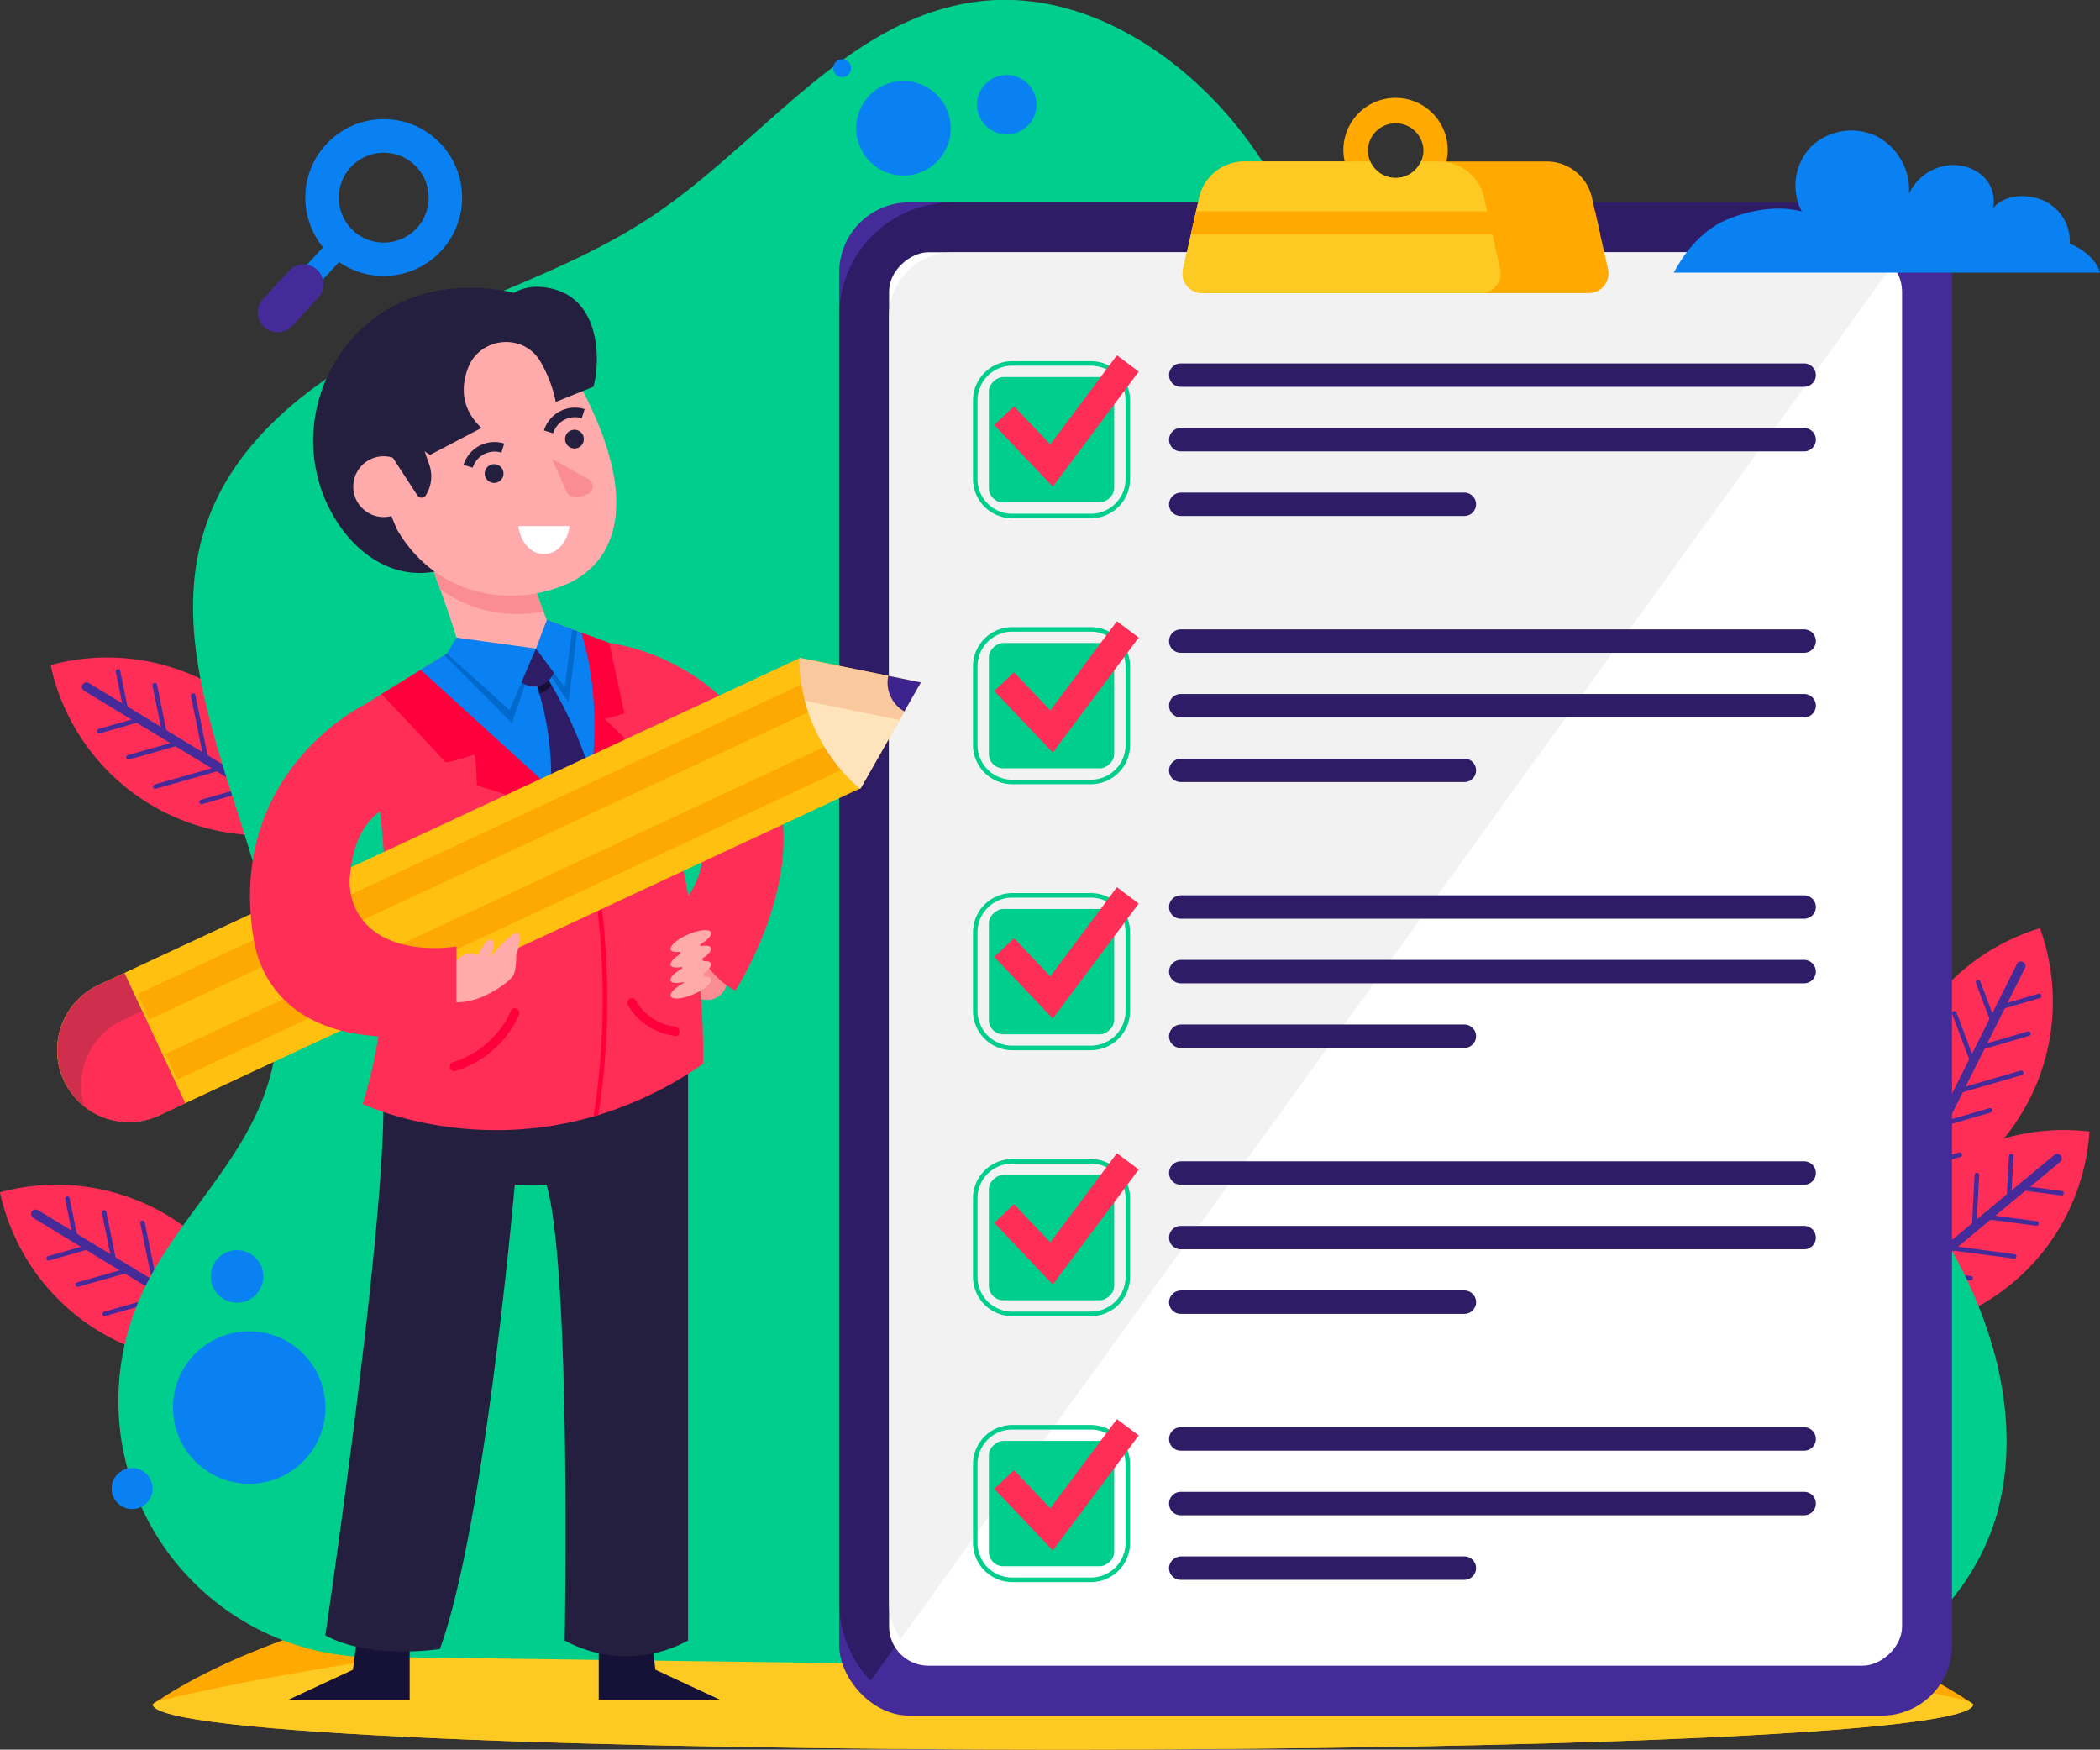 <svg id="Layer_1" data-name="Layer 1" xmlns="http://www.w3.org/2000/svg" viewBox="0 0 747.82 622.96"><rect x="0" y="0" width="747.82" height="622.96" fill="#333333" stroke="none"/><defs><style>.cls-1{fill:#ff2e56;}.cls-2{fill:#452b99;}.cls-3{fill:#ffa901;}.cls-4{fill:#fdca23;}.cls-5{fill:#00ce8d;}.cls-6{fill:#2e1c66;}.cls-7{fill:#fff;}.cls-8{fill:#f2f2f2;}.cls-9{fill:#0981f2;}.cls-10{fill:#161136;}.cls-11{fill:#241f3f;}.cls-12{fill:#fa8d93;}.cls-13{fill:#0069cc;}.cls-14{fill:#ff003d;}.cls-15{opacity:0.47;}.cls-16{fill:#ffabab;}.cls-17{fill:#ffc010;}.cls-18{fill:#cf2e4d;}.cls-19{fill:#fea901;}.cls-20{fill:#f9c89d;}.cls-21{fill:#ffe3bb;}.cls-22{fill:#3d238e;}</style></defs><title>lpc2</title><path class="cls-1" d="M1045.15,728.78A76.73,76.73,0,0,0,959.44,800a76.78,76.78,0,0,0,85.71-71.2Z" transform="translate(-301.09 -325.89)"/><path class="cls-2" d="M1032.75,737l-84.94,70.56a1.61,1.61,0,0,0,2.06,2.48l84.94-70.55A1.62,1.62,0,0,0,1032.75,737Z" transform="translate(-301.09 -325.89)"/><path class="cls-2" d="M1035.31,749.94l-13.87-1.83-1.69,1.41,15.41,2C1036.19,751.68,1036.34,750.07,1035.31,749.94Z" transform="translate(-301.09 -325.89)"/><path class="cls-2" d="M1026.42,760.7,1009,758.41l-1.69,1.41,18.92,2.49C1027.31,762.44,1027.45,760.83,1026.42,760.7Z" transform="translate(-301.09 -325.89)"/><path class="cls-2" d="M1018.46,772.43l-22.7-3-1.68,1.4,0,0,24.18,3.18C1019.35,774.18,1019.49,772.57,1018.46,772.43Z" transform="translate(-301.09 -325.89)"/><path class="cls-2" d="M1002.93,780.21l-17.38-2.28-1.69,1.4,18.92,2.49C1003.82,782,1004,780.35,1002.93,780.21Z" transform="translate(-301.09 -325.89)"/><path class="cls-2" d="M986.68,790.33l-13.86-1.83-1.69,1.41,15.4,2C987.57,792.07,987.71,790.46,986.68,790.33Z" transform="translate(-301.09 -325.89)"/><path class="cls-2" d="M1018.09,737.56l-.75,14-1.69,1.4q.42-7.75.83-15.51C1016.54,736.36,1018.15,736.52,1018.09,737.56Z" transform="translate(-301.09 -325.89)"/><path class="cls-2" d="M1005.88,744.32q-.46,8.74-.94,17.5l-1.69,1.4,1-19.05C1004.33,743.13,1005.94,743.28,1005.88,744.32Z" transform="translate(-301.09 -325.89)"/><path class="cls-2" d="M992.89,750l-1.23,22.86-1.68,1.4s0,0,0-.06q.66-12.18,1.31-24.35C991.34,748.8,993,749,992.89,750Z" transform="translate(-301.09 -325.89)"/><path class="cls-2" d="M982.39,763.83q-.46,8.74-.94,17.5l-1.69,1.41,1-19.06C980.84,762.64,982.45,762.79,982.39,763.83Z" transform="translate(-301.09 -325.89)"/><path class="cls-2" d="M969.47,778l-.75,14-1.69,1.4q.42-7.75.83-15.51C967.92,776.75,969.53,776.91,969.47,778Z" transform="translate(-301.09 -325.89)"/><path class="cls-1" d="M1027.52,656.38A76.75,76.75,0,0,0,977.65,756a76.78,76.78,0,0,0,49.87-99.64Z" transform="translate(-301.09 -325.89)"/><path class="cls-2" d="M1019.46,668.87,970,767.61a1.62,1.62,0,0,0,2.89,1.44l49.42-98.74A1.62,1.62,0,0,0,1019.46,668.87Z" transform="translate(-301.09 -325.89)"/><path class="cls-2" d="M1027,679.71l-13.43,3.9-1,2,14.92-4.34C1028.52,681,1028,679.42,1027,679.71Z" transform="translate(-301.09 -325.89)"/><path class="cls-2" d="M1023.2,693.13l-16.83,4.9-1,2,18.33-5.32C1024.71,694.38,1024.2,692.84,1023.2,693.13Z" transform="translate(-301.09 -325.89)"/><path class="cls-2" d="M1020.63,707.08l-22,6.38-1,2h.06l23.42-6.8C1022.14,708.32,1021.63,706.79,1020.63,707.08Z" transform="translate(-301.09 -325.89)"/><path class="cls-2" d="M1009.53,720.44l-16.83,4.89-1,2L1010,722C1011,721.69,1010.53,720.15,1009.53,720.44Z" transform="translate(-301.09 -325.89)"/><path class="cls-2" d="M998.72,736.23l-13.43,3.91-1,2,14.92-4.33C1000.23,737.48,999.72,735.94,998.72,736.23Z" transform="translate(-301.09 -325.89)"/><path class="cls-2" d="M1006.27,675.29q2.47,6.54,4.93,13.09l-1,2q-2.73-7.26-5.47-14.54C1004.37,674.82,1005.91,674.32,1006.27,675.29Z" transform="translate(-301.09 -325.89)"/><path class="cls-2" d="M997.81,686.39q3.09,8.21,6.17,16.4l-1,2-6.72-17.86C995.91,685.92,997.44,685.42,997.81,686.39Z" transform="translate(-301.09 -325.89)"/><path class="cls-2" d="M988.19,696.8l8.07,21.43-1,2,0-.05-8.59-22.83C986.29,696.34,987.83,695.83,988.19,696.8Z" transform="translate(-301.09 -325.89)"/><path class="cls-2" d="M984.14,713.7l6.18,16.4-1,2-6.72-17.86C982.24,713.23,983.78,712.72,984.14,713.7Z" transform="translate(-301.09 -325.89)"/><path class="cls-2" d="M978,731.82l4.93,13.08-1,2q-2.73-7.27-5.47-14.54C976.08,731.35,977.62,730.84,978,731.82Z" transform="translate(-301.09 -325.89)"/><path class="cls-1" d="M301.09,750.41A76.75,76.75,0,0,0,396.3,808.3a76.77,76.77,0,0,0-95.21-57.89Z" transform="translate(-301.09 -325.89)"/><path class="cls-2" d="M312.88,759.48l94.34,57.36a1.62,1.62,0,0,0,1.68-2.76l-94.35-57.37A1.62,1.62,0,0,0,312.88,759.48Z" transform="translate(-301.09 -325.89)"/><path class="cls-2" d="M324.3,752.84l2.79,13.7,1.88,1.14q-1.56-7.6-3.1-15.23C325.66,751.43,324.09,751.82,324.3,752.84Z" transform="translate(-301.09 -325.89)"/><path class="cls-2" d="M337.37,757.74q1.74,8.58,3.49,17.17l1.88,1.15q-1.9-9.36-3.8-18.7C338.73,756.33,337.16,756.72,337.37,757.74Z" transform="translate(-301.09 -325.89)"/><path class="cls-2" d="M351.05,761.45l4.56,22.43,1.87,1.14V785l-4.86-23.89C352.41,760,350.85,760.43,351.05,761.45Z" transform="translate(-301.09 -325.89)"/><path class="cls-2" d="M363.46,773.6q1.76,8.6,3.49,17.18l1.88,1.14q-1.89-9.34-3.8-18.7C364.83,772.2,363.26,772.59,363.46,773.6Z" transform="translate(-301.09 -325.89)"/><path class="cls-2" d="M378.31,785.68l2.79,13.7,1.88,1.14q-1.56-7.6-3.1-15.23C379.67,784.27,378.1,784.66,378.31,785.68Z" transform="translate(-301.09 -325.89)"/><path class="cls-2" d="M318.19,773.14l13.45-3.83,1.88,1.14-14.94,4.26C317.57,775,317.19,773.43,318.19,773.14Z" transform="translate(-301.09 -325.89)"/><path class="cls-2" d="M328.56,782.49l16.86-4.81,1.88,1.15-18.36,5.23C327.94,784.34,327.56,782.77,328.56,782.49Z" transform="translate(-301.09 -325.89)"/><path class="cls-2" d="M338.15,792.93l22-6.28,1.86,1.14,0,0-23.45,6.68C337.53,794.79,337.15,793.21,338.15,792.93Z" transform="translate(-301.09 -325.89)"/><path class="cls-2" d="M354.65,798.35l16.86-4.8,1.88,1.14L355,799.92C354,800.21,353.65,798.64,354.65,798.35Z" transform="translate(-301.09 -325.89)"/><path class="cls-2" d="M372.2,806l13.45-3.83,1.88,1.14-14.94,4.26C371.58,807.84,371.2,806.27,372.2,806Z" transform="translate(-301.09 -325.89)"/><path class="cls-3" d="M1003.77,932.69c0,21.54-648.3,21.54-648.3,0,.52-.37,1-.73,1.6-1.08,52.7-35.46,177.27-60.37,322.55-60.37s269.82,24.91,322.53,60.35C1002.7,932,1003.24,932.32,1003.77,932.69Z" transform="translate(-301.09 -325.89)"/><path class="cls-4" d="M1003.77,932.69c0,21.54-648.3,21.54-648.3,0,.52-.37,1-.73,1.6-1.08,80.6-19.15,195.28-31.11,322.55-31.11s241.92,12,322.53,31.09C1002.7,932,1003.24,932.32,1003.77,932.69Z" transform="translate(-301.09 -325.89)"/><path class="cls-1" d="M319.11,562.68a76.76,76.76,0,0,0,95.22,57.89,76.81,76.81,0,0,0-95.22-57.89Z" transform="translate(-301.09 -325.89)"/><path class="cls-2" d="M330.9,571.75l94.35,57.36a1.62,1.62,0,0,0,1.68-2.76L332.58,569A1.62,1.62,0,0,0,330.9,571.75Z" transform="translate(-301.09 -325.89)"/><path class="cls-2" d="M342.33,565.11q1.38,6.85,2.78,13.7L347,580l-3.09-15.22C343.69,563.7,342.12,564.09,342.33,565.11Z" transform="translate(-301.09 -325.89)"/><path class="cls-2" d="M355.39,570q1.75,8.6,3.5,17.18l1.88,1.14L357,569.63C356.76,568.61,355.19,569,355.39,570Z" transform="translate(-301.09 -325.89)"/><path class="cls-2" d="M369.08,573.72l4.56,22.44,1.86,1.13s0,0,0-.06q-2.43-11.94-4.85-23.89C370.44,572.31,368.87,572.7,369.08,573.72Z" transform="translate(-301.09 -325.89)"/><path class="cls-2" d="M381.49,585.88q1.74,8.58,3.49,17.17l1.88,1.15q-1.91-9.36-3.8-18.71C382.85,584.47,381.28,584.86,381.49,585.88Z" transform="translate(-301.09 -325.89)"/><path class="cls-2" d="M396.34,598q1.38,6.85,2.78,13.7l1.88,1.14-3.09-15.22C397.7,596.54,396.13,596.93,396.34,598Z" transform="translate(-301.09 -325.89)"/><path class="cls-2" d="M336.22,585.41l13.45-3.83,1.88,1.14L336.6,587C335.6,587.27,335.22,585.7,336.22,585.41Z" transform="translate(-301.09 -325.89)"/><path class="cls-2" d="M346.58,594.76l16.86-4.8,1.88,1.14L347,596.33C346,596.62,345.58,595.05,346.58,594.76Z" transform="translate(-301.09 -325.89)"/><path class="cls-2" d="M356.17,605.2l22-6.27,1.87,1.13-.05,0-23.45,6.68C355.55,607.06,355.17,605.49,356.17,605.2Z" transform="translate(-301.09 -325.89)"/><path class="cls-2" d="M372.68,610.63l16.85-4.81,1.88,1.14-18.35,5.24C372.06,612.48,371.68,610.91,372.68,610.63Z" transform="translate(-301.09 -325.89)"/><path class="cls-2" d="M390.23,618.25l13.45-3.83,1.88,1.14-14.95,4.26C389.61,620.11,389.23,618.54,390.23,618.25Z" transform="translate(-301.09 -325.89)"/><path class="cls-5" d="M428.05,915.74a91.3,91.3,0,0,1-77-128c11.54-26.08,34.89-45.94,44.42-72.82,23.1-65.08-43.23-136.76-21-202.13,10.73-31.56,40-53.11,70-67.65S507,420.76,534.59,402c38.47-26.11,68.73-69.89,114.87-75.58,37.73-4.64,74.07,19.38,96.46,50.1S780,444.24,794.33,479.44A682,682,0,0,0,920.79,680.17c23.66,26.05,49.52,50.48,68.72,80s31.38,65.62,23.89,100-39,64.71-74.13,62.38Z" transform="translate(-301.09 -325.89)"/><rect class="cls-2" x="298.83" y="72.04" width="396.28" height="538.8" rx="25" ry="25"/><path class="cls-6" d="M983.31,408.75l-10.55,14.63-350.92,486-10.73,14.87a40.29,40.29,0,0,1-11.2-27.91v-458a40.4,40.4,0,0,1,40.4-40.39H955.79A40.19,40.19,0,0,1,983.31,408.75Z" transform="translate(-301.09 -325.89)"/><rect class="cls-7" x="546.43" y="486.96" width="503.25" height="360.73" rx="14" ry="14" transform="translate(1164.29 -456.61) rotate(90)"/><path class="cls-8" d="M972.76,423.38l-350.92,486a22.43,22.43,0,0,1-4.16-13v-458a22.65,22.65,0,0,1,22.63-22.62H955.79A22.53,22.53,0,0,1,972.76,423.38Z" transform="translate(-301.09 -325.89)"/><path class="cls-3" d="M873.71,421.71,868,396.31a16.51,16.51,0,0,0-16.14-12.93H816.18a18.58,18.58,0,1,0-36.26,0H744.24a16.55,16.55,0,0,0-16.14,12.93l-5.71,25.4a7,7,0,0,0,6.84,8.53H866.89A7,7,0,0,0,873.71,421.71Zm-75.66-32.46a9.9,9.9,0,0,1-9-5.87,9.58,9.58,0,0,1-.87-4,9.91,9.91,0,0,1,19.81,0,9.58,9.58,0,0,1-.88,4A9.86,9.86,0,0,1,798.05,389.25Z" transform="translate(-301.09 -325.89)"/><path class="cls-4" d="M835.31,421.71l-5.7-25.4a16.55,16.55,0,0,0-16.14-12.93h-6.39a9.88,9.88,0,0,1-18.06,0H744.24a16.55,16.55,0,0,0-16.14,12.93l-5.71,25.4a7,7,0,0,0,6.84,8.53h99.25A7,7,0,0,0,835.31,421.71Z" transform="translate(-301.09 -325.89)"/><polygon class="cls-3" points="569.82 83.35 568.01 75.27 425.92 75.27 424.11 83.35 569.82 83.35"/><path class="cls-5" d="M689.58,510.42H661.51a14,14,0,0,1-13.93-13.94V468.41a14,14,0,0,1,13.93-13.93h28.07a14,14,0,0,1,13.94,13.93v28.07A14,14,0,0,1,689.58,510.42Zm-28.07-54.33a12.34,12.34,0,0,0-12.32,12.32v28.07a12.33,12.33,0,0,0,12.32,12.32h28.07a12.33,12.33,0,0,0,12.32-12.32V468.41a12.34,12.34,0,0,0-12.32-12.32Z" transform="translate(-301.09 -325.89)"/><rect class="cls-5" x="653.23" y="460.13" width="44.63" height="44.63" rx="5.12" ry="5.12" transform="translate(856.9 -518.98) rotate(90)"/><polygon class="cls-1" points="374.9 173.27 354.07 151.32 361.1 144.65 374.01 158.25 397.73 126.5 405.5 132.3 374.9 173.27"/><path class="cls-6" d="M943.56,463.62h-222a4.17,4.17,0,0,1-4.16-4.17h0a4.16,4.16,0,0,1,4.16-4.16h222a4.16,4.16,0,0,1,4.16,4.16h0A4.17,4.17,0,0,1,943.56,463.62Z" transform="translate(-301.09 -325.89)"/><path class="cls-6" d="M943.56,486.61h-222a4.16,4.16,0,0,1-4.16-4.16h0a4.17,4.17,0,0,1,4.16-4.17h222a4.17,4.17,0,0,1,4.16,4.17h0A4.16,4.16,0,0,1,943.56,486.61Z" transform="translate(-301.09 -325.89)"/><path class="cls-6" d="M822.56,501.28H721.79a4.33,4.33,0,0,0-4.38,3.73,4.17,4.17,0,0,0,4.14,4.6h101a4.17,4.17,0,0,0,4.17-4.17h0A4.17,4.17,0,0,0,822.56,501.28Z" transform="translate(-301.09 -325.89)"/><path class="cls-5" d="M689.58,605.11H661.51a14,14,0,0,1-13.93-13.93V563.11a14,14,0,0,1,13.93-13.94h28.07a14,14,0,0,1,13.94,13.94v28.07A14,14,0,0,1,689.58,605.11Zm-28.07-54.32a12.34,12.34,0,0,0-12.32,12.32v28.07a12.34,12.34,0,0,0,12.32,12.32h28.07a12.34,12.34,0,0,0,12.32-12.32V563.11a12.34,12.34,0,0,0-12.32-12.32Z" transform="translate(-301.09 -325.89)"/><rect class="cls-5" x="653.23" y="554.83" width="44.63" height="44.63" rx="5.12" ry="5.12" transform="translate(951.6 -424.29) rotate(90)"/><polygon class="cls-1" points="374.9 267.96 354.07 246.02 361.1 239.34 374.01 252.95 397.73 221.19 405.5 227 374.9 267.96"/><path class="cls-6" d="M943.56,558.31h-222a4.16,4.16,0,0,1-4.16-4.16h0a4.17,4.17,0,0,1,4.16-4.17h222a4.17,4.17,0,0,1,4.16,4.17h0A4.16,4.16,0,0,1,943.56,558.31Z" transform="translate(-301.09 -325.89)"/><path class="cls-6" d="M943.56,581.31h-222a4.17,4.17,0,0,1-4.16-4.17h0a4.16,4.16,0,0,1,4.16-4.16h222a4.16,4.16,0,0,1,4.16,4.16h0A4.17,4.17,0,0,1,943.56,581.31Z" transform="translate(-301.09 -325.89)"/><path class="cls-6" d="M822.56,596H721.79a4.33,4.33,0,0,0-4.38,3.74,4.17,4.17,0,0,0,4.14,4.6h101a4.17,4.17,0,0,0,4.17-4.17h0A4.17,4.17,0,0,0,822.56,596Z" transform="translate(-301.09 -325.89)"/><path class="cls-5" d="M689.58,699.81H661.51a14,14,0,0,1-13.93-13.94V657.81a14,14,0,0,1,13.93-13.94h28.07a14,14,0,0,1,13.94,13.94v28.06A14,14,0,0,1,689.58,699.81Zm-28.07-54.32a12.33,12.33,0,0,0-12.32,12.32v28.06a12.33,12.33,0,0,0,12.32,12.32h28.07a12.33,12.33,0,0,0,12.32-12.32V657.81a12.33,12.33,0,0,0-12.32-12.32Z" transform="translate(-301.09 -325.89)"/><rect class="cls-5" x="653.23" y="649.53" width="44.63" height="44.63" rx="5.12" ry="5.12" transform="translate(1046.3 -329.59) rotate(90)"/><polygon class="cls-1" points="374.9 362.66 354.07 340.71 361.1 334.04 374.01 347.64 397.73 315.89 405.5 321.69 374.9 362.66"/><path class="cls-6" d="M943.56,653h-222a4.17,4.17,0,0,1-4.16-4.17h0a4.16,4.16,0,0,1,4.16-4.16h222a4.16,4.16,0,0,1,4.16,4.16h0A4.17,4.17,0,0,1,943.56,653Z" transform="translate(-301.09 -325.89)"/><path class="cls-6" d="M943.56,676h-222a4.17,4.17,0,0,1-4.16-4.17h0a4.17,4.17,0,0,1,4.16-4.17h222a4.17,4.17,0,0,1,4.16,4.17h0A4.17,4.17,0,0,1,943.56,676Z" transform="translate(-301.09 -325.89)"/><path class="cls-6" d="M822.56,690.67H721.79a4.33,4.33,0,0,0-4.38,3.74,4.16,4.16,0,0,0,4.14,4.59h101a4.17,4.17,0,0,0,4.17-4.17h0A4.17,4.17,0,0,0,822.56,690.67Z" transform="translate(-301.09 -325.89)"/><path class="cls-5" d="M689.58,794.51H661.51a14,14,0,0,1-13.93-13.94V752.5a14,14,0,0,1,13.93-13.93h28.07a14,14,0,0,1,13.94,13.93v28.07A14,14,0,0,1,689.58,794.51Zm-28.07-54.33a12.34,12.34,0,0,0-12.32,12.32v28.07a12.34,12.34,0,0,0,12.32,12.32h28.07a12.34,12.34,0,0,0,12.32-12.32V752.5a12.34,12.34,0,0,0-12.32-12.32Z" transform="translate(-301.09 -325.89)"/><rect class="cls-5" x="653.23" y="744.22" width="44.63" height="44.63" rx="5.12" ry="5.12" transform="translate(1140.99 -234.9) rotate(90)"/><polygon class="cls-1" points="374.9 457.35 354.07 435.41 361.1 428.73 374.01 442.34 397.73 410.59 405.5 416.39 374.9 457.35"/><path class="cls-6" d="M943.56,747.71h-222a4.17,4.17,0,0,1-4.16-4.17h0a4.17,4.17,0,0,1,4.16-4.17h222a4.17,4.17,0,0,1,4.16,4.17h0A4.17,4.17,0,0,1,943.56,747.71Z" transform="translate(-301.09 -325.89)"/><path class="cls-6" d="M943.56,770.7h-222a4.16,4.16,0,0,1-4.16-4.16h0a4.16,4.16,0,0,1,4.16-4.17h222a4.16,4.16,0,0,1,4.16,4.17h0A4.16,4.16,0,0,1,943.56,770.7Z" transform="translate(-301.09 -325.89)"/><path class="cls-6" d="M822.56,785.36H721.79a4.33,4.33,0,0,0-4.38,3.74,4.17,4.17,0,0,0,4.14,4.6h101a4.17,4.17,0,0,0,4.17-4.17h0A4.17,4.17,0,0,0,822.56,785.36Z" transform="translate(-301.09 -325.89)"/><path class="cls-5" d="M689.58,889.2H661.51a14,14,0,0,1-13.93-13.94V847.2a14,14,0,0,1,13.93-13.94h28.07a14,14,0,0,1,13.94,13.94v28.06A14,14,0,0,1,689.58,889.2Zm-28.07-54.32a12.33,12.33,0,0,0-12.32,12.32v28.06a12.33,12.33,0,0,0,12.32,12.32h28.07a12.33,12.33,0,0,0,12.32-12.32V847.2a12.33,12.33,0,0,0-12.32-12.32Z" transform="translate(-301.09 -325.89)"/><rect class="cls-5" x="653.23" y="838.92" width="44.63" height="44.63" rx="5.12" ry="5.12" transform="translate(1235.69 -140.2) rotate(90)"/><polygon class="cls-1" points="374.9 552.05 354.07 530.1 361.1 523.43 374.01 537.03 397.73 505.28 405.5 511.08 374.9 552.05"/><path class="cls-6" d="M943.56,842.4h-222a4.16,4.16,0,0,1-4.16-4.16h0a4.16,4.16,0,0,1,4.16-4.17h222a4.16,4.16,0,0,1,4.16,4.17h0A4.16,4.16,0,0,1,943.56,842.4Z" transform="translate(-301.09 -325.89)"/><path class="cls-6" d="M943.56,865.4h-222a4.17,4.17,0,0,1-4.16-4.17h0a4.17,4.17,0,0,1,4.16-4.17h222a4.17,4.17,0,0,1,4.16,4.17h0A4.17,4.17,0,0,1,943.56,865.4Z" transform="translate(-301.09 -325.89)"/><path class="cls-6" d="M822.56,880.06H721.79a4.33,4.33,0,0,0-4.38,3.74,4.16,4.16,0,0,0,4.14,4.59h101a4.17,4.17,0,0,0,4.17-4.16h0A4.17,4.17,0,0,0,822.56,880.06Z" transform="translate(-301.09 -325.89)"/><path class="cls-9" d="M942.71,401.19a20,20,0,0,1,3.37-23.13,20.75,20.75,0,0,1,23.21-3.7,21.59,21.59,0,0,1,11.6,20.58,17.58,17.58,0,0,1,14.73-10.26,15.68,15.68,0,0,1,11.61,3.94,12,12,0,0,1,3.52,11.48c4.15-5,11.85-5.34,17.83-2.9a15.82,15.82,0,0,1,9.54,15.42c4.47,1.76,9.55,5.69,10.79,10.34H897.14c4.17-7.84,10.4-15.18,18.55-18.71S934.13,398.87,942.71,401.19Z" transform="translate(-301.09 -325.89)"/><circle class="cls-9" cx="88.74" cy="501.15" r="27.15"/><path class="cls-9" d="M394.85,780.34A9.35,9.35,0,1,1,385.5,771,9.35,9.35,0,0,1,394.85,780.34Z" transform="translate(-301.09 -325.89)"/><path class="cls-9" d="M355.44,855.89a7.3,7.3,0,1,1-7.3-7.3A7.3,7.3,0,0,1,355.44,855.89Z" transform="translate(-301.09 -325.89)"/><path class="cls-9" d="M637.57,363.47a16.83,16.83,0,1,1-22.85-6.66A16.84,16.84,0,0,1,637.57,363.47Z" transform="translate(-301.09 -325.89)"/><path class="cls-9" d="M668.87,358.08a10.58,10.58,0,1,1-14.37-4.19A10.59,10.59,0,0,1,668.87,358.08Z" transform="translate(-301.09 -325.89)"/><path class="cls-9" d="M603.76,348.64a3.17,3.17,0,1,1-4.3-1.25A3.17,3.17,0,0,1,603.76,348.64Z" transform="translate(-301.09 -325.89)"/><path class="cls-9" d="M456.68,375.73a27.92,27.92,0,1,0,1.57,39.44A27.92,27.92,0,0,0,456.68,375.73ZM426.87,408a16,16,0,1,1,22.65-.9A16,16,0,0,1,426.87,408Z" transform="translate(-301.09 -325.89)"/><rect class="cls-9" x="413" y="406.66" width="7.74" height="24.34" transform="translate(93.65 -497.57) rotate(42.72)"/><path class="cls-2" d="M395.18,442.33h0a7.08,7.08,0,0,1-.4-10l9.22-10a7.08,7.08,0,0,1,10-.4h0a7.08,7.08,0,0,1,.39,10l-9.21,10A7.08,7.08,0,0,1,395.18,442.33Z" transform="translate(-301.09 -325.89)"/><polygon class="cls-10" points="232.06 584.16 233.41 594.51 256.57 605.28 213.21 605.28 213.21 584.16 232.06 584.16"/><polygon class="cls-10" points="127.03 584.16 125.68 594.51 102.52 605.28 145.88 605.28 145.88 584.16 127.03 584.16"/><path class="cls-11" d="M546.12,699V910a46,46,0,0,1-43.94,0s2.42-131.69-6.47-162.33H484.4S473.9,868.55,457.74,913c0,0-24.64,4-40.8-4.85,0,0,22.22-149.47,20.6-193.5Z" transform="translate(-301.09 -325.89)"/><path class="cls-12" d="M560,674.64a7.07,7.07,0,0,1-11.23,5.94c0-.23-.12-.46-.17-.68V665.59c2.91,0,6-.4,8.18,1.49A10.12,10.12,0,0,1,560,674.64Z" transform="translate(-301.09 -325.89)"/><path class="cls-1" d="M551.46,704.67a132.38,132.38,0,0,1-37.28,18.22c-.58.18-1.14.36-1.73.52-45.56,13.11-82.18-4.46-82.18-4.46,19.12-61.14,0-141.81,0-141.81L437,573l13.95-8.63L464.48,556l23,4L498,554.83l-2.2-8.18,12.3,4.52,9.95,3.66C554.16,631,551.46,704.67,551.46,704.67Z" transform="translate(-301.09 -325.89)"/><path class="cls-1" d="M514,563.53l4-8.7s50.68,5.43,61.3,59.59c5.23,31-16.32,64.13-16.32,64.13s-12.81-4.74-20-29.71c0,0,14.75-13.53,5.93-36.05C542,595.39,527.22,597,527.22,597Z" transform="translate(-301.09 -325.89)"/><path class="cls-9" d="M515.7,581.45a2.48,2.48,0,0,1,2.07-2.45,199.14,199.14,0,0,0-.4-24.43l-9.26-3.4-12.3-4.52,2.2,8.18L487.44,560l-23-4-13.54,8.38L446.73,567c7.8,9.49,19.69,17,28.92,24.84,9.07,7.65,18.58,15.86,29,21.75,7.41,4.21,8.81-4.19,9.82-9.41,1.11-5.73,2.22-11.58,2.79-17.39.08-.81.14-1.62.2-2.43A3.31,3.31,0,0,1,515.7,581.45Z" transform="translate(-301.09 -325.89)"/><polygon class="cls-13" points="188.77 238.46 182.3 257.45 158.25 233.25 163.39 230.07 188.77 238.46"/><polygon class="cls-13" points="195.97 240.4 202.5 250.18 205.49 224.72 199.27 223.29 195.97 240.4"/><path class="cls-14" d="M514.18,722.89c-.58.18-1.14.36-1.73.52,9.81-61.94-5.67-109.6-5.83-110.07a.86.86,0,0,1,.5-1.07.79.79,0,0,1,1,.52C508.32,613.27,523.81,660.93,514.18,722.89Z" transform="translate(-301.09 -325.89)"/><path class="cls-6" d="M497.27,606.54c-.1,1.61-.22,2.49-.22,2.49l1.24,3.29c2.93,1,5.7,2.44,8.59,3.55a2.54,2.54,0,0,1,1.28,1l.3.09a43.33,43.33,0,0,1,4.73-9.33c-.49-1.88-1-3.73-1.54-5.51a146.24,146.24,0,0,0-14.19-32.37c-1.57-2.62-2.55-4-2.55-4h-4c.84,2.41,1.59,4.76,2.23,7A105.2,105.2,0,0,1,497.27,606.54Z" transform="translate(-301.09 -325.89)"/><path class="cls-15" d="M497.46,569.79a6.93,6.93,0,0,1-4.35,3c-.64-2.27-1.39-4.62-2.23-7h4S495.89,567.17,497.46,569.79Z" transform="translate(-301.09 -325.89)"/><path class="cls-16" d="M497.05,550l-2.14,10L465,558.32c-.87-4.7-4.23-14.54-7.17-22.62-2.51-6.92-4.67-12.54-4.67-12.54l35.9,5.65,5.56,14.76Z" transform="translate(-301.09 -325.89)"/><path class="cls-6" d="M484.94,566.9a7.57,7.57,0,0,0,13.71-5.75l-6.71-4.33L487.43,560Z" transform="translate(-301.09 -325.89)"/><path class="cls-14" d="M508.92,617.13l-10-3-28-8.54s-.27-11.26-1.08-11-10,3.53-10.5,2.43c-.39-.81-14.77-16-22.37-24l13.95-8.63,46.33,42.19Z" transform="translate(-301.09 -325.89)"/><path class="cls-14" d="M516.45,581.89l7,6.68C523,597,518,605.37,514,610.88a64.65,64.65,0,0,1-5.09,6.25,151.47,151.47,0,0,0,2.73-15c3.18-24.74-1-43-3.54-51l9.95,3.66,5.4,25.16Z" transform="translate(-301.09 -325.89)"/><path class="cls-14" d="M483.09,685.69a33.33,33.33,0,0,1-20.69,18.39c-2,.62-1.14,3.74.86,3.12a36.45,36.45,0,0,0,22.62-19.88C486.73,685.44,483.94,683.8,483.09,685.69Z" transform="translate(-301.09 -325.89)"/><path class="cls-14" d="M541.5,691.46A19,19,0,0,1,527.41,682a1.62,1.62,0,0,0-2.79,1.63,22.48,22.48,0,0,0,16.88,11.09C543.56,695,543.54,691.72,541.5,691.46Z" transform="translate(-301.09 -325.89)"/><path class="cls-17" d="M323.82,710.58a25.58,25.58,0,0,1,12.38-34L586,560.13l43,8.74L607.6,606.51,357.82,723A25.59,25.59,0,0,1,323.82,710.58Z" transform="translate(-301.09 -325.89)"/><path class="cls-18" d="M325.87,714.18a25.32,25.32,0,0,1-2-3.61,25.57,25.57,0,0,1,12.38-34l9.17-4.27,6.33,13.59L367,718.67,357.82,723a25.58,25.58,0,0,1-26.74-3.16A26.08,26.08,0,0,1,325.87,714.18Z" transform="translate(-301.09 -325.89)"/><path class="cls-1" d="M331.08,719.79a25.59,25.59,0,0,1,13.66-30.66l7-3.24L367,718.67,357.82,723A25.58,25.58,0,0,1,331.08,719.79Z" transform="translate(-301.09 -325.89)"/><path class="cls-19" d="M364.25,710.26l-14.19-30.44,236.4-110.21a62.62,62.62,0,0,0,2.47,9.88,65,65,0,0,0,2.54,6.31,61.5,61.5,0,0,0,3.21,6,62.54,62.54,0,0,0,6,8.24Z" transform="translate(-301.09 -325.89)"/><path class="cls-17" d="M360,701.2l-5.75-12.32L588.93,579.49a65,65,0,0,0,2.54,6.31,61.5,61.5,0,0,0,3.21,6Z" transform="translate(-301.09 -325.89)"/><path class="cls-20" d="M591.48,585.8a60,60,0,0,1-3.78-10.42,61.58,61.58,0,0,1-2-15.1l.31-.14,31.44,6.38L629,568.87l-5.87,10.31-1.74,3-13.82,24.3-.31.14A61.38,61.38,0,0,1,591.48,585.8Z" transform="translate(-301.09 -325.89)"/><path class="cls-21" d="M591.48,585.8a60,60,0,0,1-3.78-10.42l32.35,6.56,1.37.28-13.82,24.3-.31.14A61.38,61.38,0,0,1,591.48,585.8Z" transform="translate(-301.09 -325.89)"/><path class="cls-22" d="M618.26,573.9a11.68,11.68,0,0,1-.85-7.39L629,568.87l-5.87,10.31A11.64,11.64,0,0,1,618.26,573.9Z" transform="translate(-301.09 -325.89)"/><path class="cls-12" d="M494.63,543.57a47.09,47.09,0,0,1-36.79-7.87c-2.51-6.92-4.67-12.54-4.67-12.54l35.9,5.65Z" transform="translate(-301.09 -325.89)"/><path class="cls-11" d="M489.07,431.59a65.45,65.45,0,0,0-36-1.35c-33.32,8.56-50.31,46.56-34.48,77.1,8.28,16,23.43,26,39.93,21.47Z" transform="translate(-301.09 -325.89)"/><path class="cls-16" d="M496.52,445.32s38.45,51.73,18.09,79.43a29.7,29.7,0,0,1-13.15,9.71c-20.48,8.14-46,2.58-59.07-20.19l-13.2-31.82,24.51-27.16L467.44,444l21.63-3.51Z" transform="translate(-301.09 -325.89)"/><circle class="cls-11" cx="432.14" cy="487.87" r="16.58" transform="translate(-454.9 -123.37) rotate(-22.5)"/><circle class="cls-16" cx="136.62" cy="173.27" r="10.83"/><path class="cls-11" d="M429.19,470.76l20.58,31.6a1.76,1.76,0,0,0,2.92-.07h0a12.63,12.63,0,0,0,1.12-11.35L443.2,460.13Z" transform="translate(-301.09 -325.89)"/><path class="cls-11" d="M467.72,457c-2.28,6.1-2.78,14.12,4.83,21.26l-18.31,9.59s-19.93-11-11.85-35.28c4.31-10.5,16.16-17.23,33.93-12.12,0,0,4.19-15.61,21-11.85,18,4,17.51,26.36,15.08,35L499,469a46.44,46.44,0,0,0-5.85-15C486.75,444.26,471.8,446.12,467.72,457Z" transform="translate(-301.09 -325.89)"/><polygon class="cls-9" points="162.55 227.01 190.85 230.93 181.43 252.79 159.12 232.72 162.55 227.01"/><polygon class="cls-9" points="194.71 220.77 190.85 230.93 201.09 244.67 203.78 224.1 194.71 220.77"/><path class="cls-16" d="M554.33,658.2c0,1.52-3.24,4-7.24,5.52s-7.24,1.52-7.24,0,3.24-4,7.24-5.52S554.33,656.67,554.33,658.2Z" transform="translate(-301.09 -325.89)"/><path class="cls-16" d="M554.33,663.72c0,1.52-3.24,4-7.24,5.52s-7.24,1.52-7.24,0,3.24-4,7.24-5.52S554.33,662.19,554.33,663.72Z" transform="translate(-301.09 -325.89)"/><path class="cls-16" d="M554.33,669.24c0,1.52-3.24,4-7.24,5.52s-7.24,1.52-7.24,0,3.24-4,7.24-5.52S554.33,667.71,554.33,669.24Z" transform="translate(-301.09 -325.89)"/><path class="cls-16" d="M554.33,674.76c0,1.52-3.24,4-7.24,5.52s-7.24,1.52-7.24,0,3.24-4,7.24-5.52S554.33,673.23,554.33,674.76Z" transform="translate(-301.09 -325.89)"/><path class="cls-16" d="M544,661h7.37a0,0,0,0,1,0,0v14.73a2.87,2.87,0,0,1-2.87,2.87H544a0,0,0,0,1,0,0V661A0,0,0,0,1,544,661Z" transform="translate(-372.92 -260.07) rotate(-6.45)"/><path class="cls-12" d="M497.62,489.24l13,7.21a3,3,0,0,1-.51,5.47l-2.85.94a3.63,3.63,0,0,1-4.47-2Z" transform="translate(-301.09 -325.89)"/><path class="cls-16" d="M462.22,671.29a7.61,7.61,0,0,1,3.59-5.14,6,6,0,0,1,5.74,0,12.51,12.51,0,0,1,2.36-4.55c.66-.8,1.73-1.51,2.52-.92a1.82,1.82,0,0,1,.59,1.52,6.23,6.23,0,0,1-.41,1.69l-1,2.84s8.2-9.84,9.92-8.6-.64,8-.64,8,.2,4.54-1,7-13.43,11.42-22.58,9.27l-1.61-4Z" transform="translate(-301.09 -325.89)"/><path class="cls-1" d="M440.46,585l-10.19-7.87s-48.67,24-38.84,83.1a41.15,41.15,0,0,0,3.8,11.9c17.07,33.43,68.41,20.41,68.41,20.41V662.86s-25.55,4.59-35.18-12a22.37,22.37,0,0,1-2.71-13.48c1.18-12,5.17-20.27,14.71-25.2Z" transform="translate(-301.09 -325.89)"/><path class="cls-11" d="M480,492.93a3.34,3.34,0,1,1-4.5-1.4A3.34,3.34,0,0,1,480,492.93Z" transform="translate(-301.09 -325.89)"/><path class="cls-11" d="M479.63,487.05a8.15,8.15,0,0,0-10.2,5.35l-3.27-1a11.56,11.56,0,0,1,14.49-7.6Z" transform="translate(-301.09 -325.89)"/><path class="cls-11" d="M508.61,480.68a3.34,3.34,0,1,1-4.5-1.4A3.34,3.34,0,0,1,508.61,480.68Z" transform="translate(-301.09 -325.89)"/><path class="cls-11" d="M508.26,474.8a8.14,8.14,0,0,0-10.19,5.35l-3.28-1a11.57,11.57,0,0,1,14.5-7.6C508.94,472.62,508.6,473.71,508.26,474.8Z" transform="translate(-301.09 -325.89)"/><path class="cls-7" d="M485.69,513.19c.62,5.63,4.45,10,9.1,10s8.47-4.34,9.1-10Z" transform="translate(-301.09 -325.89)"/></svg>